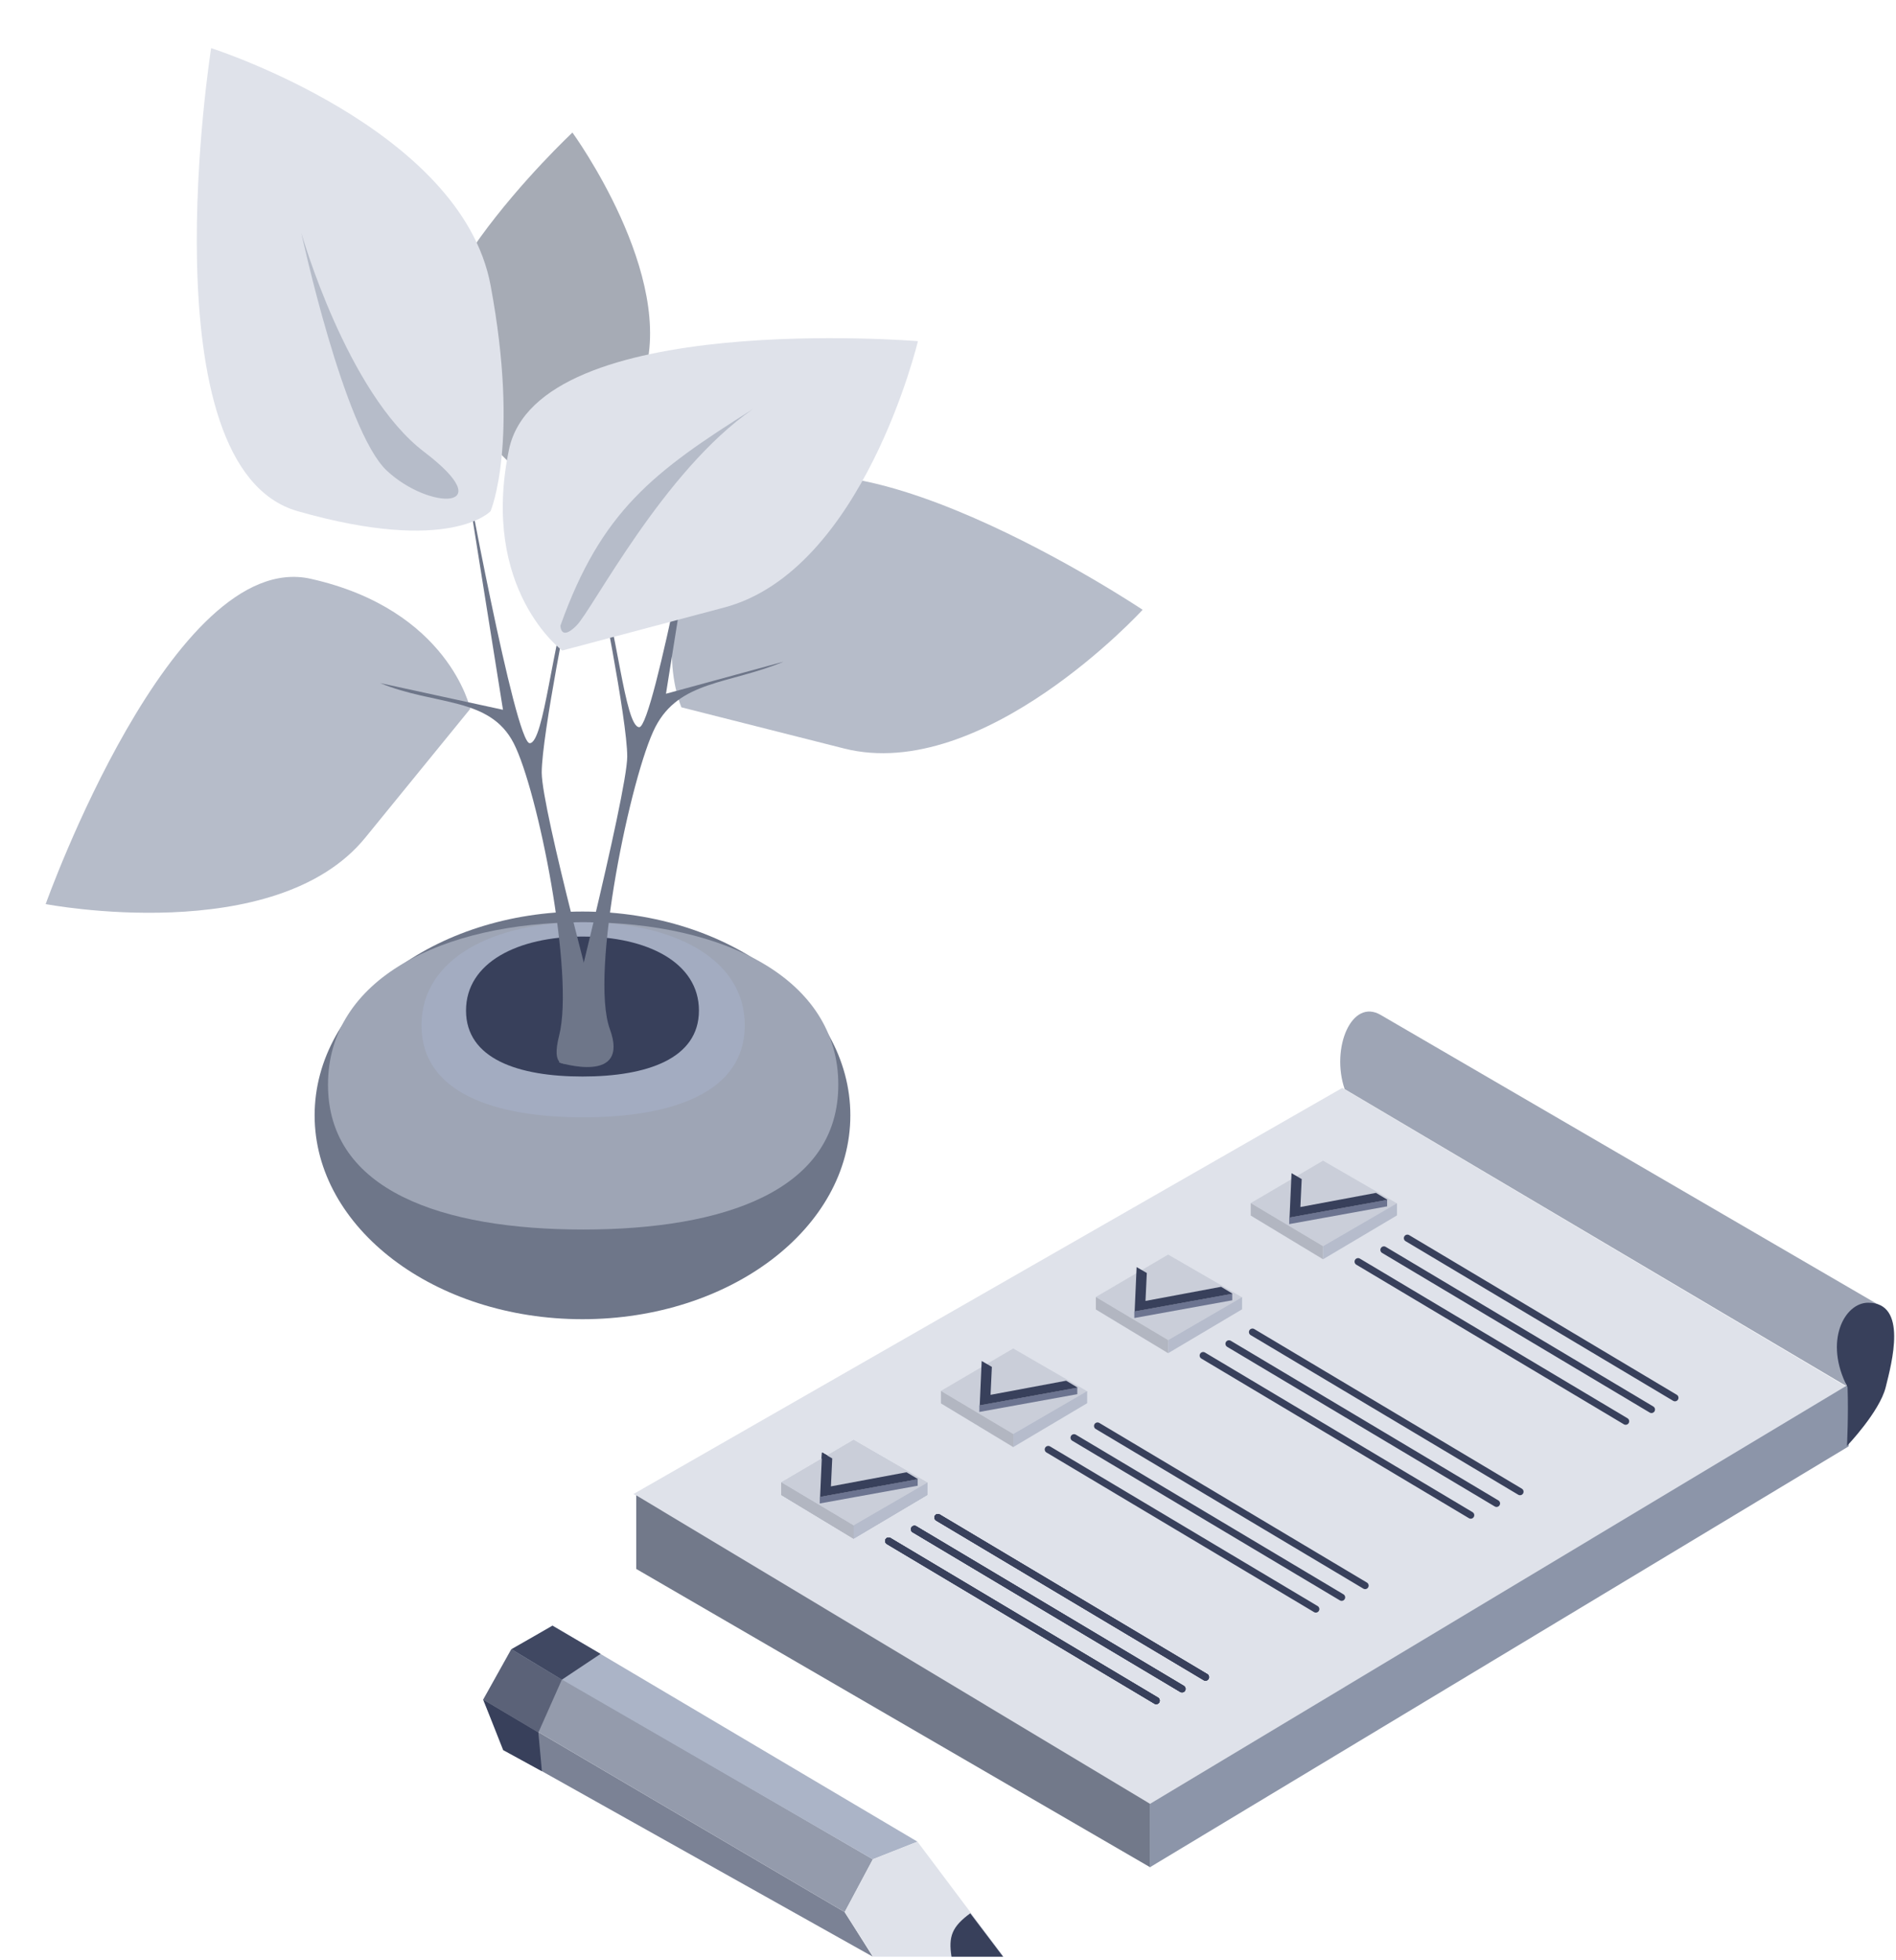 <svg width="298" height="308" viewBox="0 0 298 308" fill="none" xmlns="http://www.w3.org/2000/svg">
<path d="M290.193 217.916L180.723 283.486L99.561 234.788L210.975 170.965L290.193 217.916Z" fill="#DFE2EA"/>
<path d="M295.641 205.274L217.061 159.528C212.45 156.761 209.145 164.701 211.343 171.149L290.192 217.818C288.797 212.213 287.398 205.447 295.641 205.274Z" fill="#9EA5B5"/>
<path d="M180.781 293.446V283.486L99.998 234.991V246.557L180.781 293.446Z" fill="#72798A"/>
<path d="M180.725 293.446V283.485L290.564 217.559V227.292L180.725 293.446Z" fill="#8C95A9"/>
<path d="M296.381 218.002C297.349 214.128 299.886 204.721 293.614 204.721C289.889 204.721 286.605 210.808 290.387 218.002C290.545 222.409 290.294 227.225 290.294 227.225C290.294 227.225 295.413 221.876 296.381 218.002Z" fill="#38405B"/>
<path d="M79.269 275.03L137.19 307.496L132.763 300.486L75.949 267.099L79.269 275.03Z" fill="#7B8295"/>
<path d="M132.763 300.485L137.19 292.184L80.376 259.166L75.949 267.098L132.763 300.485Z" fill="#949BAC"/>
<path d="M137.191 292.185L144.2 289.418L86.839 255.447L80.377 259.351L137.191 292.185Z" fill="#ABB4C7"/>
<path d="M88.309 263.964L94.396 259.906L86.833 255.479L80.377 259.168L88.309 263.964Z" fill="#404862"/>
<path d="M84.619 272.263L88.308 263.962L80.376 259.166L75.949 267.098L84.619 272.263Z" fill="#5B6278"/>
<path d="M84.619 272.264L85.172 278.351L79.085 275.03L75.949 267.099L84.619 272.264Z" fill="#38405B"/>
<path d="M157.773 307.495L144.2 289.418L137.19 292.185L132.75 300.489L137.254 307.495H157.773Z" fill="#DFE2EA"/>
<path d="M149.549 307.496C149.054 304.316 149.615 302.789 152.501 300.671L157.666 307.496H149.549Z" fill="#38405B"/>
<path d="M139.668 242.166L181.725 267.253" stroke="#38405B" stroke-width="1.107" stroke-linecap="round"/>
<path d="M147.416 238.477L189.473 263.563" stroke="#38405B" stroke-width="1.107" stroke-linecap="round"/>
<path d="M143.725 240.32L185.782 265.407" stroke="#38405B" stroke-width="1.107" stroke-linecap="round"/>
<path d="M134.162 239.73L122.799 232.964L134.162 226.302L145.783 233.016L134.162 239.73Z" fill="#CACED9"/>
<path d="M134.162 241.796V239.73L145.783 232.99V234.901L134.162 241.796Z" fill="#B6BCCC"/>
<path d="M134.162 241.797V239.731L122.799 232.965V234.928L134.162 241.797Z" fill="#B2B6C1"/>
<path d="M128.844 236.269V235.236L144.235 232.447V233.48L128.844 236.269Z" fill="#6C7490"/>
<path d="M142.48 231.363L130.601 233.584L130.807 229.193L129.206 228.264L128.896 235.236L144.288 232.447L142.48 231.363Z" fill="#38405B"/>
<path d="M164.756 227.779L206.813 252.866" stroke="#38405B" stroke-width="1.107" stroke-linecap="round"/>
<path d="M172.504 224.09L214.561 249.176" stroke="#38405B" stroke-width="1.107" stroke-linecap="round"/>
<path d="M168.812 225.935L210.87 251.021" stroke="#38405B" stroke-width="1.107" stroke-linecap="round"/>
<path d="M159.251 225.344L147.889 218.578L159.251 211.915L170.872 218.629L159.251 225.344Z" fill="#CACED9"/>
<path d="M159.252 227.409V225.343L170.873 218.603V220.514L159.252 227.409Z" fill="#B6BCCC"/>
<path d="M159.252 227.411V225.345L147.889 218.579V220.542L159.252 227.411Z" fill="#B2B6C1"/>
<path d="M153.932 221.884V220.851L169.323 218.062V219.095L153.932 221.884Z" fill="#6C7490"/>
<path d="M167.568 216.977L155.689 219.198L155.895 214.808L154.294 213.878L153.984 220.851L169.376 218.061L167.568 216.977Z" fill="#38405B"/>
<path d="M189.104 213.022L231.161 238.109" stroke="#38405B" stroke-width="1.107" stroke-linecap="round"/>
<path d="M196.852 209.333L238.909 234.42" stroke="#38405B" stroke-width="1.107" stroke-linecap="round"/>
<path d="M193.16 211.177L235.217 236.263" stroke="#38405B" stroke-width="1.107" stroke-linecap="round"/>
<path d="M183.601 210.587L172.238 203.821L183.601 197.158L195.222 203.873L183.601 210.587Z" fill="#CACED9"/>
<path d="M183.602 212.652V210.586L195.223 203.846V205.757L183.602 212.652Z" fill="#B6BCCC"/>
<path d="M183.602 212.654V210.588L172.239 203.822V205.785L183.602 212.654Z" fill="#B2B6C1"/>
<path d="M178.283 207.127V206.094L193.675 203.305V204.338L178.283 207.127Z" fill="#6C7490"/>
<path d="M191.92 202.22L180.04 204.441L180.247 200.051L178.646 199.121L178.336 206.094L193.727 203.305L191.92 202.22Z" fill="#38405B"/>
<path d="M213.453 198.265L255.51 223.351" stroke="#38405B" stroke-width="1.107" stroke-linecap="round"/>
<path d="M221.201 194.575L263.258 219.662" stroke="#38405B" stroke-width="1.107" stroke-linecap="round"/>
<path d="M217.512 196.419L259.569 221.506" stroke="#38405B" stroke-width="1.107" stroke-linecap="round"/>
<path d="M207.947 195.829L196.584 189.063L207.947 182.4L219.568 189.115L207.947 195.829Z" fill="#CACED9"/>
<path d="M207.947 197.894V195.828L219.568 189.088V190.999L207.947 197.894Z" fill="#B6BCCC"/>
<path d="M207.947 197.895V195.829L196.584 189.063V191.026L207.947 197.895Z" fill="#B2B6C1"/>
<path d="M202.629 192.369V191.336L218.02 188.547V189.58L202.629 192.369Z" fill="#6C7490"/>
<path d="M216.265 187.462L204.386 189.683L204.593 185.293L202.992 184.363L202.682 191.336L218.073 188.547L216.265 187.462Z" fill="#38405B"/>
<path d="M139.672 242.166L181.729 267.253" stroke="#38405B" stroke-width="1.107" stroke-linecap="round"/>
<path d="M147.42 238.477L189.477 263.563" stroke="#38405B" stroke-width="1.107" stroke-linecap="round"/>
<path d="M143.729 240.32L185.786 265.407" stroke="#38405B" stroke-width="1.107" stroke-linecap="round"/>
<path d="M134.164 239.731L122.801 232.965L134.164 226.303L145.785 233.017L134.164 239.731Z" fill="#CACED9"/>
<path d="M134.164 241.797V239.731L145.785 232.991V234.902L134.164 241.797Z" fill="#B6BCCC"/>
<path d="M134.164 241.798V239.732L122.801 232.966V234.928L134.164 241.798Z" fill="#B2B6C1"/>
<path d="M128.844 236.27V235.237L144.235 232.448V233.481L128.844 236.27Z" fill="#6C7490"/>
<path d="M142.48 231.364L130.601 233.584L130.807 229.194L129.206 228.265L128.896 235.237L144.288 232.448L142.48 231.364Z" fill="#38405B"/>
<path d="M139.668 242.166L181.725 267.253" stroke="#38405B" stroke-width="1.107" stroke-linecap="round"/>
<path d="M147.416 238.477L189.473 263.563" stroke="#38405B" stroke-width="1.107" stroke-linecap="round"/>
<path d="M143.725 240.32L185.782 265.407" stroke="#38405B" stroke-width="1.107" stroke-linecap="round"/>
<path d="M134.16 239.73L122.797 232.964L134.16 226.302L145.781 233.016L134.16 239.73Z" fill="#CACED9"/>
<path d="M134.16 241.795V239.729L145.781 232.989V234.9L134.16 241.795Z" fill="#B6BCCC"/>
<path d="M134.16 241.798V239.732L122.797 232.966V234.928L134.16 241.798Z" fill="#B2B6C1"/>
<path d="M128.842 236.27V235.237L144.233 232.448V233.481L128.842 236.27Z" fill="#6C7490"/>
<path d="M142.478 231.364L130.599 233.584L130.806 229.194L129.204 228.265L128.895 235.237L144.286 232.448L142.478 231.364Z" fill="#38405B"/>
<path d="M139.664 242.166L181.721 267.253" stroke="#38405B" stroke-width="1.107" stroke-linecap="round"/>
<path d="M147.412 238.477L189.469 263.563" stroke="#38405B" stroke-width="1.107" stroke-linecap="round"/>
<path d="M143.721 240.32L185.778 265.407" stroke="#38405B" stroke-width="1.107" stroke-linecap="round"/>
<path d="M134.16 239.73L122.797 232.964L134.16 226.302L145.781 233.016L134.16 239.73Z" fill="#CACED9"/>
<path d="M134.16 241.795V239.729L145.781 232.989V234.9L134.16 241.795Z" fill="#B6BCCC"/>
<path d="M134.16 241.798V239.732L122.797 232.966V234.928L134.16 241.798Z" fill="#B2B6C1"/>
<path d="M128.842 236.27V235.237L144.233 232.448V233.481L128.842 236.27Z" fill="#6C7490"/>
<path d="M142.478 231.364L130.599 233.584L130.806 229.194L129.204 228.265L128.895 235.237L144.286 232.448L142.478 231.364Z" fill="#38405B"/>
<ellipse cx="91.551" cy="175.28" rx="42.1" ry="32.032" fill="#6E7689"/>
<path d="M131.76 170.457C131.76 187.102 113.805 193.22 91.656 193.22C69.508 193.22 51.553 187.102 51.553 170.457C51.553 153.812 69.508 144.928 91.656 144.928C113.805 144.928 131.76 153.812 131.76 170.457Z" fill="#9EA5B5"/>
<path d="M117.06 161.133C117.06 171.699 105.685 175.583 91.654 175.583C77.623 175.583 66.248 171.699 66.248 161.133C66.248 150.567 77.623 144.928 91.654 144.928C105.685 144.928 117.06 150.567 117.06 161.133Z" fill="#A3ACC1"/>
<path d="M109.854 158.807C109.854 166.389 101.659 169.176 91.55 169.176C81.441 169.176 73.246 166.389 73.246 158.807C73.246 151.225 81.441 147.179 91.55 147.179C101.659 147.179 109.854 151.225 109.854 158.807Z" fill="#38405B"/>
<path d="M115.117 79.51C100.456 96.522 107.107 111.157 107.107 111.157L132.654 117.623C154.551 123.165 179.591 95.828 179.591 95.828C179.591 95.828 129.778 62.498 115.117 79.51Z" fill="#B6BCC9"/>
<path d="M48.834 90.956C70.554 95.814 73.913 111.39 73.913 111.39L57.408 131.646C43.261 149.008 7.18 142.077 7.18 142.077C7.18 142.077 27.114 86.097 48.834 90.956Z" fill="#B6BCC9"/>
<path d="M85.144 121.411C85.144 127.291 94.803 162.775 94.803 162.775C95.365 163.369 85.412 172.4 87.874 162.775C90.335 153.15 84.514 124.141 80.735 116.792C76.956 109.443 68.347 110.913 59.738 107.344L79.055 111.543L72.756 72.069C72.756 72.069 80.964 116.792 83.254 116.792C85.545 116.792 86.824 100.415 89.763 92.856C89.763 92.856 85.144 115.532 85.144 121.411Z" fill="#6E7689"/>
<path d="M98.584 118.893C98.584 124.772 87.876 166.975 87.876 166.975C87.876 166.975 99.078 170.545 95.855 161.726C92.631 152.907 99.214 121.622 102.994 114.274C106.773 106.925 114.542 107.555 123.15 103.985L104.673 109.024L110.972 69.551C110.972 69.551 102.764 114.274 100.474 114.274C98.184 114.274 96.905 97.896 93.965 90.338C93.965 90.338 98.584 113.014 98.584 118.893Z" fill="#6E7689"/>
<path d="M101.122 59.319C95.817 75.22 83.892 76.549 83.892 76.549L69.984 62.641C58.063 50.72 89.971 20.832 89.971 20.832C89.971 20.832 106.426 43.418 101.122 59.319Z" fill="#A6ABB5"/>
<path d="M46.778 80.329C70.806 87.207 77.104 80.328 77.104 80.328C77.104 80.328 81.72 69.539 77.104 44.826C72.487 20.113 33.185 7.563 33.185 7.563C33.185 7.563 22.749 73.451 46.778 80.329Z" fill="#DFE2EA"/>
<path d="M79.992 70.677C75.443 92.669 88.367 102.229 88.367 102.229L113.837 95.468C135.668 89.673 144.273 53.614 144.273 53.614C144.273 53.614 84.54 48.685 79.992 70.677Z" fill="#DFE2EA"/>
<path d="M118.319 64.301C102.617 74.177 94.514 80.329 88.084 98.315C88.084 98.315 88.084 100.835 90.604 98.315C93.123 95.796 104.255 74.011 118.319 64.301Z" fill="#B6BCC9"/>
<path d="M66.67 71.019C54.515 61.781 47.353 36.585 47.353 36.585C47.353 36.585 54.072 67.66 60.791 73.959C67.51 80.258 78.826 80.258 66.67 71.019Z" fill="#B6BCC9"/>
</svg>
